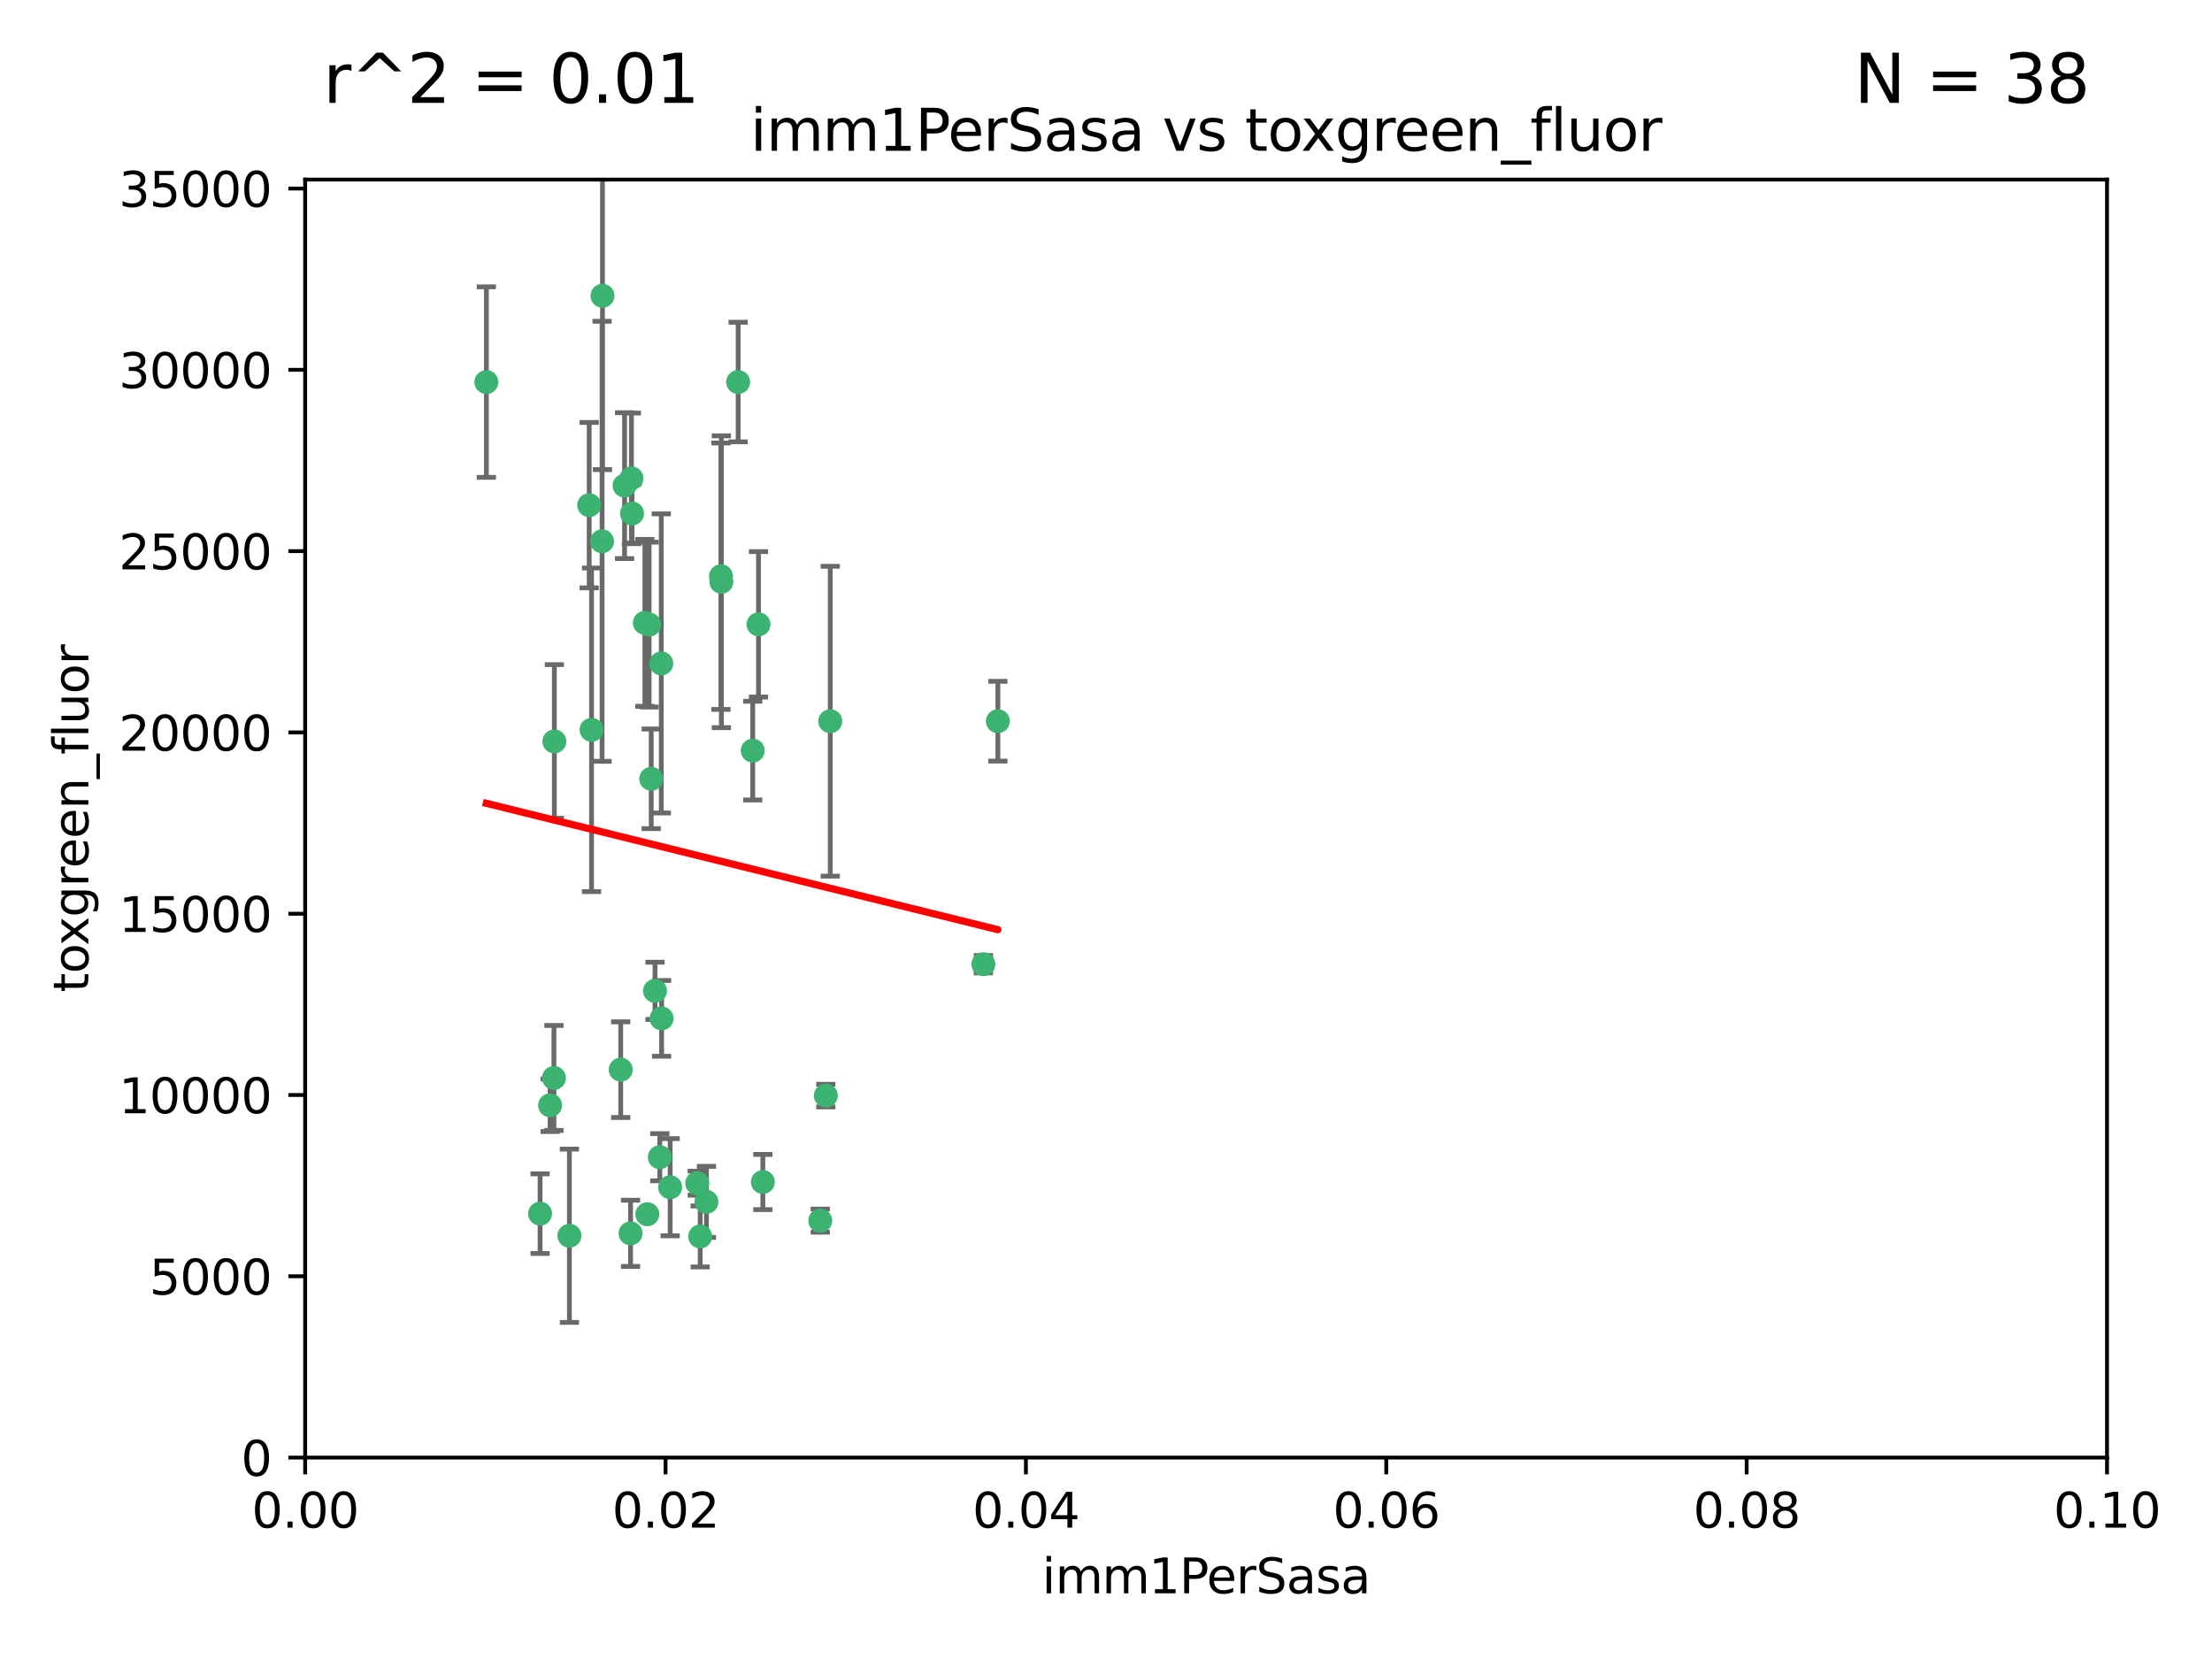 <?xml version="1.0" encoding="utf-8" standalone="no"?>
<!DOCTYPE svg PUBLIC "-//W3C//DTD SVG 1.1//EN"
  "http://www.w3.org/Graphics/SVG/1.1/DTD/svg11.dtd">
<svg xmlns:xlink="http://www.w3.org/1999/xlink" width="460.8pt" height="345.6pt" viewBox="0 0 460.8 345.6" xmlns="http://www.w3.org/2000/svg" version="1.1">
 <defs>
  <style type="text/css">*{stroke-linejoin: round; stroke-linecap: butt}</style>
 </defs>
 <g id="figure_1">
  <g id="patch_1">
   <path d="M 0 345.6 
L 460.8 345.6 
L 460.8 0 
L 0 0 
z
" style="fill: #ffffff"/>
  </g>
  <g id="axes_1">
   <g id="patch_2">
    <path d="M 63.571 303.64 
L 438.93 303.64 
L 438.93 37.411 
L 63.571 37.411 
z
" style="fill: #ffffff"/>
   </g>
   <g id="PathCollection_1">
    <defs>
     <path id="m20a7fb3102" d="M 0 1.118 
C 0.297 1.118 0.581 1 0.791 0.791 
C 1 0.581 1.118 0.297 1.118 0 
C 1.118 -0.297 1 -0.581 0.791 -0.791 
C 0.581 -1 0.297 -1.118 0 -1.118 
C -0.297 -1.118 -0.581 -1 -0.791 -0.791 
C -1 -0.581 -1.118 -0.297 -1.118 0 
C -1.118 0.297 -1 0.581 -0.791 0.791 
C -0.581 1 -0.297 1.118 0 1.118 
z
" style="stroke: #3cb371"/>
    </defs>
    <g clip-path="url(#p53ddc04b11)">
     <use xlink:href="#m20a7fb3102" x="101.319" y="79.593" style="fill: #3cb371; stroke: #3cb371"/>
     <use xlink:href="#m20a7fb3102" x="125.509" y="61.614" style="fill: #3cb371; stroke: #3cb371"/>
     <use xlink:href="#m20a7fb3102" x="130.11" y="101.166" style="fill: #3cb371; stroke: #3cb371"/>
     <use xlink:href="#m20a7fb3102" x="125.424" y="112.761" style="fill: #3cb371; stroke: #3cb371"/>
     <use xlink:href="#m20a7fb3102" x="135.226" y="130.114" style="fill: #3cb371; stroke: #3cb371"/>
     <use xlink:href="#m20a7fb3102" x="137.755" y="138.203" style="fill: #3cb371; stroke: #3cb371"/>
     <use xlink:href="#m20a7fb3102" x="131.665" y="106.972" style="fill: #3cb371; stroke: #3cb371"/>
     <use xlink:href="#m20a7fb3102" x="131.536" y="99.654" style="fill: #3cb371; stroke: #3cb371"/>
     <use xlink:href="#m20a7fb3102" x="158.007" y="130.059" style="fill: #3cb371; stroke: #3cb371"/>
     <use xlink:href="#m20a7fb3102" x="153.769" y="79.585" style="fill: #3cb371; stroke: #3cb371"/>
     <use xlink:href="#m20a7fb3102" x="136.451" y="206.41" style="fill: #3cb371; stroke: #3cb371"/>
     <use xlink:href="#m20a7fb3102" x="150.191" y="120.034" style="fill: #3cb371; stroke: #3cb371"/>
     <use xlink:href="#m20a7fb3102" x="150.274" y="121.191" style="fill: #3cb371; stroke: #3cb371"/>
     <use xlink:href="#m20a7fb3102" x="112.506" y="252.825" style="fill: #3cb371; stroke: #3cb371"/>
     <use xlink:href="#m20a7fb3102" x="207.877" y="150.242" style="fill: #3cb371; stroke: #3cb371"/>
     <use xlink:href="#m20a7fb3102" x="134.851" y="252.947" style="fill: #3cb371; stroke: #3cb371"/>
     <use xlink:href="#m20a7fb3102" x="137.448" y="241.067" style="fill: #3cb371; stroke: #3cb371"/>
     <use xlink:href="#m20a7fb3102" x="114.597" y="230.255" style="fill: #3cb371; stroke: #3cb371"/>
     <use xlink:href="#m20a7fb3102" x="129.308" y="222.83" style="fill: #3cb371; stroke: #3cb371"/>
     <use xlink:href="#m20a7fb3102" x="147.163" y="250.369" style="fill: #3cb371; stroke: #3cb371"/>
     <use xlink:href="#m20a7fb3102" x="172.958" y="150.246" style="fill: #3cb371; stroke: #3cb371"/>
     <use xlink:href="#m20a7fb3102" x="204.855" y="200.861" style="fill: #3cb371; stroke: #3cb371"/>
     <use xlink:href="#m20a7fb3102" x="123.231" y="152.035" style="fill: #3cb371; stroke: #3cb371"/>
     <use xlink:href="#m20a7fb3102" x="137.823" y="212.147" style="fill: #3cb371; stroke: #3cb371"/>
     <use xlink:href="#m20a7fb3102" x="156.807" y="156.366" style="fill: #3cb371; stroke: #3cb371"/>
     <use xlink:href="#m20a7fb3102" x="145.859" y="257.576" style="fill: #3cb371; stroke: #3cb371"/>
     <use xlink:href="#m20a7fb3102" x="131.356" y="256.929" style="fill: #3cb371; stroke: #3cb371"/>
     <use xlink:href="#m20a7fb3102" x="115.394" y="224.561" style="fill: #3cb371; stroke: #3cb371"/>
     <use xlink:href="#m20a7fb3102" x="170.874" y="254.285" style="fill: #3cb371; stroke: #3cb371"/>
     <use xlink:href="#m20a7fb3102" x="118.616" y="257.429" style="fill: #3cb371; stroke: #3cb371"/>
     <use xlink:href="#m20a7fb3102" x="115.48" y="154.457" style="fill: #3cb371; stroke: #3cb371"/>
     <use xlink:href="#m20a7fb3102" x="122.738" y="105.234" style="fill: #3cb371; stroke: #3cb371"/>
     <use xlink:href="#m20a7fb3102" x="134.334" y="129.752" style="fill: #3cb371; stroke: #3cb371"/>
     <use xlink:href="#m20a7fb3102" x="158.917" y="246.235" style="fill: #3cb371; stroke: #3cb371"/>
     <use xlink:href="#m20a7fb3102" x="139.605" y="247.319" style="fill: #3cb371; stroke: #3cb371"/>
     <use xlink:href="#m20a7fb3102" x="145.249" y="246.485" style="fill: #3cb371; stroke: #3cb371"/>
     <use xlink:href="#m20a7fb3102" x="172.037" y="228.234" style="fill: #3cb371; stroke: #3cb371"/>
     <use xlink:href="#m20a7fb3102" x="135.66" y="162.243" style="fill: #3cb371; stroke: #3cb371"/>
    </g>
   </g>
   <g id="matplotlib.axis_1">
    <g id="xtick_1">
     <g id="line2d_1">
      <defs>
       <path id="mceaee7789a" d="M 0 0 
L 0 3.5 
" style="stroke: #000000; stroke-width: 0.8"/>
      </defs>
      <g>
       <use xlink:href="#mceaee7789a" x="63.571" y="303.64" style="stroke: #000000; stroke-width: 0.8"/>
      </g>
     </g>
     <g id="text_1">
      <!-- 0.00 -->
      <g transform="translate(52.438 318.238)scale(0.1 -0.1)">
       <defs>
        <path id="DejaVuSans-30" d="M 2034 4250 
Q 1547 4250 1301 3770 
Q 1056 3291 1056 2328 
Q 1056 1369 1301 889 
Q 1547 409 2034 409 
Q 2525 409 2770 889 
Q 3016 1369 3016 2328 
Q 3016 3291 2770 3770 
Q 2525 4250 2034 4250 
z
M 2034 4750 
Q 2819 4750 3233 4129 
Q 3647 3509 3647 2328 
Q 3647 1150 3233 529 
Q 2819 -91 2034 -91 
Q 1250 -91 836 529 
Q 422 1150 422 2328 
Q 422 3509 836 4129 
Q 1250 4750 2034 4750 
z
" transform="scale(0.016)"/>
        <path id="DejaVuSans-2e" d="M 684 794 
L 1344 794 
L 1344 0 
L 684 0 
L 684 794 
z
" transform="scale(0.016)"/>
       </defs>
       <use xlink:href="#DejaVuSans-30"/>
       <use xlink:href="#DejaVuSans-2e" x="63.623"/>
       <use xlink:href="#DejaVuSans-30" x="95.41"/>
       <use xlink:href="#DejaVuSans-30" x="159.033"/>
      </g>
     </g>
    </g>
    <g id="xtick_2">
     <g id="line2d_2">
      <g>
       <use xlink:href="#mceaee7789a" x="138.643" y="303.64" style="stroke: #000000; stroke-width: 0.8"/>
      </g>
     </g>
     <g id="text_2">
      <!-- 0.02 -->
      <g transform="translate(127.51 318.238)scale(0.1 -0.1)">
       <defs>
        <path id="DejaVuSans-32" d="M 1228 531 
L 3431 531 
L 3431 0 
L 469 0 
L 469 531 
Q 828 903 1448 1529 
Q 2069 2156 2228 2338 
Q 2531 2678 2651 2914 
Q 2772 3150 2772 3378 
Q 2772 3750 2511 3984 
Q 2250 4219 1831 4219 
Q 1534 4219 1204 4116 
Q 875 4013 500 3803 
L 500 4441 
Q 881 4594 1212 4672 
Q 1544 4750 1819 4750 
Q 2544 4750 2975 4387 
Q 3406 4025 3406 3419 
Q 3406 3131 3298 2873 
Q 3191 2616 2906 2266 
Q 2828 2175 2409 1742 
Q 1991 1309 1228 531 
z
" transform="scale(0.016)"/>
       </defs>
       <use xlink:href="#DejaVuSans-30"/>
       <use xlink:href="#DejaVuSans-2e" x="63.623"/>
       <use xlink:href="#DejaVuSans-30" x="95.41"/>
       <use xlink:href="#DejaVuSans-32" x="159.033"/>
      </g>
     </g>
    </g>
    <g id="xtick_3">
     <g id="line2d_3">
      <g>
       <use xlink:href="#mceaee7789a" x="213.715" y="303.64" style="stroke: #000000; stroke-width: 0.8"/>
      </g>
     </g>
     <g id="text_3">
      <!-- 0.04 -->
      <g transform="translate(202.582 318.238)scale(0.1 -0.1)">
       <defs>
        <path id="DejaVuSans-34" d="M 2419 4116 
L 825 1625 
L 2419 1625 
L 2419 4116 
z
M 2253 4666 
L 3047 4666 
L 3047 1625 
L 3713 1625 
L 3713 1100 
L 3047 1100 
L 3047 0 
L 2419 0 
L 2419 1100 
L 313 1100 
L 313 1709 
L 2253 4666 
z
" transform="scale(0.016)"/>
       </defs>
       <use xlink:href="#DejaVuSans-30"/>
       <use xlink:href="#DejaVuSans-2e" x="63.623"/>
       <use xlink:href="#DejaVuSans-30" x="95.41"/>
       <use xlink:href="#DejaVuSans-34" x="159.033"/>
      </g>
     </g>
    </g>
    <g id="xtick_4">
     <g id="line2d_4">
      <g>
       <use xlink:href="#mceaee7789a" x="288.786" y="303.64" style="stroke: #000000; stroke-width: 0.8"/>
      </g>
     </g>
     <g id="text_4">
      <!-- 0.06 -->
      <g transform="translate(277.654 318.238)scale(0.1 -0.1)">
       <defs>
        <path id="DejaVuSans-36" d="M 2113 2584 
Q 1688 2584 1439 2293 
Q 1191 2003 1191 1497 
Q 1191 994 1439 701 
Q 1688 409 2113 409 
Q 2538 409 2786 701 
Q 3034 994 3034 1497 
Q 3034 2003 2786 2293 
Q 2538 2584 2113 2584 
z
M 3366 4563 
L 3366 3988 
Q 3128 4100 2886 4159 
Q 2644 4219 2406 4219 
Q 1781 4219 1451 3797 
Q 1122 3375 1075 2522 
Q 1259 2794 1537 2939 
Q 1816 3084 2150 3084 
Q 2853 3084 3261 2657 
Q 3669 2231 3669 1497 
Q 3669 778 3244 343 
Q 2819 -91 2113 -91 
Q 1303 -91 875 529 
Q 447 1150 447 2328 
Q 447 3434 972 4092 
Q 1497 4750 2381 4750 
Q 2619 4750 2861 4703 
Q 3103 4656 3366 4563 
z
" transform="scale(0.016)"/>
       </defs>
       <use xlink:href="#DejaVuSans-30"/>
       <use xlink:href="#DejaVuSans-2e" x="63.623"/>
       <use xlink:href="#DejaVuSans-30" x="95.41"/>
       <use xlink:href="#DejaVuSans-36" x="159.033"/>
      </g>
     </g>
    </g>
    <g id="xtick_5">
     <g id="line2d_5">
      <g>
       <use xlink:href="#mceaee7789a" x="363.858" y="303.64" style="stroke: #000000; stroke-width: 0.8"/>
      </g>
     </g>
     <g id="text_5">
      <!-- 0.08 -->
      <g transform="translate(352.725 318.238)scale(0.1 -0.1)">
       <defs>
        <path id="DejaVuSans-38" d="M 2034 2216 
Q 1584 2216 1326 1975 
Q 1069 1734 1069 1313 
Q 1069 891 1326 650 
Q 1584 409 2034 409 
Q 2484 409 2743 651 
Q 3003 894 3003 1313 
Q 3003 1734 2745 1975 
Q 2488 2216 2034 2216 
z
M 1403 2484 
Q 997 2584 770 2862 
Q 544 3141 544 3541 
Q 544 4100 942 4425 
Q 1341 4750 2034 4750 
Q 2731 4750 3128 4425 
Q 3525 4100 3525 3541 
Q 3525 3141 3298 2862 
Q 3072 2584 2669 2484 
Q 3125 2378 3379 2068 
Q 3634 1759 3634 1313 
Q 3634 634 3220 271 
Q 2806 -91 2034 -91 
Q 1263 -91 848 271 
Q 434 634 434 1313 
Q 434 1759 690 2068 
Q 947 2378 1403 2484 
z
M 1172 3481 
Q 1172 3119 1398 2916 
Q 1625 2713 2034 2713 
Q 2441 2713 2670 2916 
Q 2900 3119 2900 3481 
Q 2900 3844 2670 4047 
Q 2441 4250 2034 4250 
Q 1625 4250 1398 4047 
Q 1172 3844 1172 3481 
z
" transform="scale(0.016)"/>
       </defs>
       <use xlink:href="#DejaVuSans-30"/>
       <use xlink:href="#DejaVuSans-2e" x="63.623"/>
       <use xlink:href="#DejaVuSans-30" x="95.41"/>
       <use xlink:href="#DejaVuSans-38" x="159.033"/>
      </g>
     </g>
    </g>
    <g id="xtick_6">
     <g id="line2d_6">
      <g>
       <use xlink:href="#mceaee7789a" x="438.93" y="303.64" style="stroke: #000000; stroke-width: 0.8"/>
      </g>
     </g>
     <g id="text_6">
      <!-- 0.10 -->
      <g transform="translate(427.797 318.238)scale(0.1 -0.1)">
       <defs>
        <path id="DejaVuSans-31" d="M 794 531 
L 1825 531 
L 1825 4091 
L 703 3866 
L 703 4441 
L 1819 4666 
L 2450 4666 
L 2450 531 
L 3481 531 
L 3481 0 
L 794 0 
L 794 531 
z
" transform="scale(0.016)"/>
       </defs>
       <use xlink:href="#DejaVuSans-30"/>
       <use xlink:href="#DejaVuSans-2e" x="63.623"/>
       <use xlink:href="#DejaVuSans-31" x="95.41"/>
       <use xlink:href="#DejaVuSans-30" x="159.033"/>
      </g>
     </g>
    </g>
    <g id="text_7">
     <!-- imm1PerSasa -->
     <g transform="translate(217.067 331.917)scale(0.1 -0.1)">
      <defs>
       <path id="DejaVuSans-69" d="M 603 3500 
L 1178 3500 
L 1178 0 
L 603 0 
L 603 3500 
z
M 603 4863 
L 1178 4863 
L 1178 4134 
L 603 4134 
L 603 4863 
z
" transform="scale(0.016)"/>
       <path id="DejaVuSans-6d" d="M 3328 2828 
Q 3544 3216 3844 3400 
Q 4144 3584 4550 3584 
Q 5097 3584 5394 3201 
Q 5691 2819 5691 2113 
L 5691 0 
L 5113 0 
L 5113 2094 
Q 5113 2597 4934 2840 
Q 4756 3084 4391 3084 
Q 3944 3084 3684 2787 
Q 3425 2491 3425 1978 
L 3425 0 
L 2847 0 
L 2847 2094 
Q 2847 2600 2669 2842 
Q 2491 3084 2119 3084 
Q 1678 3084 1418 2786 
Q 1159 2488 1159 1978 
L 1159 0 
L 581 0 
L 581 3500 
L 1159 3500 
L 1159 2956 
Q 1356 3278 1631 3431 
Q 1906 3584 2284 3584 
Q 2666 3584 2933 3390 
Q 3200 3197 3328 2828 
z
" transform="scale(0.016)"/>
       <path id="DejaVuSans-50" d="M 1259 4147 
L 1259 2394 
L 2053 2394 
Q 2494 2394 2734 2622 
Q 2975 2850 2975 3272 
Q 2975 3691 2734 3919 
Q 2494 4147 2053 4147 
L 1259 4147 
z
M 628 4666 
L 2053 4666 
Q 2838 4666 3239 4311 
Q 3641 3956 3641 3272 
Q 3641 2581 3239 2228 
Q 2838 1875 2053 1875 
L 1259 1875 
L 1259 0 
L 628 0 
L 628 4666 
z
" transform="scale(0.016)"/>
       <path id="DejaVuSans-65" d="M 3597 1894 
L 3597 1613 
L 953 1613 
Q 991 1019 1311 708 
Q 1631 397 2203 397 
Q 2534 397 2845 478 
Q 3156 559 3463 722 
L 3463 178 
Q 3153 47 2828 -22 
Q 2503 -91 2169 -91 
Q 1331 -91 842 396 
Q 353 884 353 1716 
Q 353 2575 817 3079 
Q 1281 3584 2069 3584 
Q 2775 3584 3186 3129 
Q 3597 2675 3597 1894 
z
M 3022 2063 
Q 3016 2534 2758 2815 
Q 2500 3097 2075 3097 
Q 1594 3097 1305 2825 
Q 1016 2553 972 2059 
L 3022 2063 
z
" transform="scale(0.016)"/>
       <path id="DejaVuSans-72" d="M 2631 2963 
Q 2534 3019 2420 3045 
Q 2306 3072 2169 3072 
Q 1681 3072 1420 2755 
Q 1159 2438 1159 1844 
L 1159 0 
L 581 0 
L 581 3500 
L 1159 3500 
L 1159 2956 
Q 1341 3275 1631 3429 
Q 1922 3584 2338 3584 
Q 2397 3584 2469 3576 
Q 2541 3569 2628 3553 
L 2631 2963 
z
" transform="scale(0.016)"/>
       <path id="DejaVuSans-53" d="M 3425 4513 
L 3425 3897 
Q 3066 4069 2747 4153 
Q 2428 4238 2131 4238 
Q 1616 4238 1336 4038 
Q 1056 3838 1056 3469 
Q 1056 3159 1242 3001 
Q 1428 2844 1947 2747 
L 2328 2669 
Q 3034 2534 3370 2195 
Q 3706 1856 3706 1288 
Q 3706 609 3251 259 
Q 2797 -91 1919 -91 
Q 1588 -91 1214 -16 
Q 841 59 441 206 
L 441 856 
Q 825 641 1194 531 
Q 1563 422 1919 422 
Q 2459 422 2753 634 
Q 3047 847 3047 1241 
Q 3047 1584 2836 1778 
Q 2625 1972 2144 2069 
L 1759 2144 
Q 1053 2284 737 2584 
Q 422 2884 422 3419 
Q 422 4038 858 4394 
Q 1294 4750 2059 4750 
Q 2388 4750 2728 4690 
Q 3069 4631 3425 4513 
z
" transform="scale(0.016)"/>
       <path id="DejaVuSans-61" d="M 2194 1759 
Q 1497 1759 1228 1600 
Q 959 1441 959 1056 
Q 959 750 1161 570 
Q 1363 391 1709 391 
Q 2188 391 2477 730 
Q 2766 1069 2766 1631 
L 2766 1759 
L 2194 1759 
z
M 3341 1997 
L 3341 0 
L 2766 0 
L 2766 531 
Q 2569 213 2275 61 
Q 1981 -91 1556 -91 
Q 1019 -91 701 211 
Q 384 513 384 1019 
Q 384 1609 779 1909 
Q 1175 2209 1959 2209 
L 2766 2209 
L 2766 2266 
Q 2766 2663 2505 2880 
Q 2244 3097 1772 3097 
Q 1472 3097 1187 3025 
Q 903 2953 641 2809 
L 641 3341 
Q 956 3463 1253 3523 
Q 1550 3584 1831 3584 
Q 2591 3584 2966 3190 
Q 3341 2797 3341 1997 
z
" transform="scale(0.016)"/>
       <path id="DejaVuSans-73" d="M 2834 3397 
L 2834 2853 
Q 2591 2978 2328 3040 
Q 2066 3103 1784 3103 
Q 1356 3103 1142 2972 
Q 928 2841 928 2578 
Q 928 2378 1081 2264 
Q 1234 2150 1697 2047 
L 1894 2003 
Q 2506 1872 2764 1633 
Q 3022 1394 3022 966 
Q 3022 478 2636 193 
Q 2250 -91 1575 -91 
Q 1294 -91 989 -36 
Q 684 19 347 128 
L 347 722 
Q 666 556 975 473 
Q 1284 391 1588 391 
Q 1994 391 2212 530 
Q 2431 669 2431 922 
Q 2431 1156 2273 1281 
Q 2116 1406 1581 1522 
L 1381 1569 
Q 847 1681 609 1914 
Q 372 2147 372 2553 
Q 372 3047 722 3315 
Q 1072 3584 1716 3584 
Q 2034 3584 2315 3537 
Q 2597 3491 2834 3397 
z
" transform="scale(0.016)"/>
      </defs>
      <use xlink:href="#DejaVuSans-69"/>
      <use xlink:href="#DejaVuSans-6d" x="27.783"/>
      <use xlink:href="#DejaVuSans-6d" x="125.195"/>
      <use xlink:href="#DejaVuSans-31" x="222.607"/>
      <use xlink:href="#DejaVuSans-50" x="286.23"/>
      <use xlink:href="#DejaVuSans-65" x="342.908"/>
      <use xlink:href="#DejaVuSans-72" x="404.432"/>
      <use xlink:href="#DejaVuSans-53" x="445.545"/>
      <use xlink:href="#DejaVuSans-61" x="509.021"/>
      <use xlink:href="#DejaVuSans-73" x="570.301"/>
      <use xlink:href="#DejaVuSans-61" x="622.4"/>
     </g>
    </g>
   </g>
   <g id="matplotlib.axis_2">
    <g id="ytick_1">
     <g id="line2d_7">
      <defs>
       <path id="mead32fd4aa" d="M 0 0 
L -3.5 0 
" style="stroke: #000000; stroke-width: 0.8"/>
      </defs>
      <g>
       <use xlink:href="#mead32fd4aa" x="63.571" y="303.64" style="stroke: #000000; stroke-width: 0.8"/>
      </g>
     </g>
     <g id="text_8">
      <!-- 0 -->
      <g transform="translate(50.209 307.439)scale(0.1 -0.1)">
       <use xlink:href="#DejaVuSans-30"/>
      </g>
     </g>
    </g>
    <g id="ytick_2">
     <g id="line2d_8">
      <g>
       <use xlink:href="#mead32fd4aa" x="63.571" y="265.874" style="stroke: #000000; stroke-width: 0.8"/>
      </g>
     </g>
     <g id="text_9">
      <!-- 5000 -->
      <g transform="translate(31.121 269.673)scale(0.1 -0.1)">
       <defs>
        <path id="DejaVuSans-35" d="M 691 4666 
L 3169 4666 
L 3169 4134 
L 1269 4134 
L 1269 2991 
Q 1406 3038 1543 3061 
Q 1681 3084 1819 3084 
Q 2600 3084 3056 2656 
Q 3513 2228 3513 1497 
Q 3513 744 3044 326 
Q 2575 -91 1722 -91 
Q 1428 -91 1123 -41 
Q 819 9 494 109 
L 494 744 
Q 775 591 1075 516 
Q 1375 441 1709 441 
Q 2250 441 2565 725 
Q 2881 1009 2881 1497 
Q 2881 1984 2565 2268 
Q 2250 2553 1709 2553 
Q 1456 2553 1204 2497 
Q 953 2441 691 2322 
L 691 4666 
z
" transform="scale(0.016)"/>
       </defs>
       <use xlink:href="#DejaVuSans-35"/>
       <use xlink:href="#DejaVuSans-30" x="63.623"/>
       <use xlink:href="#DejaVuSans-30" x="127.246"/>
       <use xlink:href="#DejaVuSans-30" x="190.869"/>
      </g>
     </g>
    </g>
    <g id="ytick_3">
     <g id="line2d_9">
      <g>
       <use xlink:href="#mead32fd4aa" x="63.571" y="228.108" style="stroke: #000000; stroke-width: 0.8"/>
      </g>
     </g>
     <g id="text_10">
      <!-- 10000 -->
      <g transform="translate(24.759 231.907)scale(0.1 -0.1)">
       <use xlink:href="#DejaVuSans-31"/>
       <use xlink:href="#DejaVuSans-30" x="63.623"/>
       <use xlink:href="#DejaVuSans-30" x="127.246"/>
       <use xlink:href="#DejaVuSans-30" x="190.869"/>
       <use xlink:href="#DejaVuSans-30" x="254.492"/>
      </g>
     </g>
    </g>
    <g id="ytick_4">
     <g id="line2d_10">
      <g>
       <use xlink:href="#mead32fd4aa" x="63.571" y="190.342" style="stroke: #000000; stroke-width: 0.8"/>
      </g>
     </g>
     <g id="text_11">
      <!-- 15000 -->
      <g transform="translate(24.759 194.141)scale(0.1 -0.1)">
       <use xlink:href="#DejaVuSans-31"/>
       <use xlink:href="#DejaVuSans-35" x="63.623"/>
       <use xlink:href="#DejaVuSans-30" x="127.246"/>
       <use xlink:href="#DejaVuSans-30" x="190.869"/>
       <use xlink:href="#DejaVuSans-30" x="254.492"/>
      </g>
     </g>
    </g>
    <g id="ytick_5">
     <g id="line2d_11">
      <g>
       <use xlink:href="#mead32fd4aa" x="63.571" y="152.576" style="stroke: #000000; stroke-width: 0.8"/>
      </g>
     </g>
     <g id="text_12">
      <!-- 20000 -->
      <g transform="translate(24.759 156.375)scale(0.1 -0.1)">
       <use xlink:href="#DejaVuSans-32"/>
       <use xlink:href="#DejaVuSans-30" x="63.623"/>
       <use xlink:href="#DejaVuSans-30" x="127.246"/>
       <use xlink:href="#DejaVuSans-30" x="190.869"/>
       <use xlink:href="#DejaVuSans-30" x="254.492"/>
      </g>
     </g>
    </g>
    <g id="ytick_6">
     <g id="line2d_12">
      <g>
       <use xlink:href="#mead32fd4aa" x="63.571" y="114.81" style="stroke: #000000; stroke-width: 0.8"/>
      </g>
     </g>
     <g id="text_13">
      <!-- 25000 -->
      <g transform="translate(24.759 118.609)scale(0.1 -0.1)">
       <use xlink:href="#DejaVuSans-32"/>
       <use xlink:href="#DejaVuSans-35" x="63.623"/>
       <use xlink:href="#DejaVuSans-30" x="127.246"/>
       <use xlink:href="#DejaVuSans-30" x="190.869"/>
       <use xlink:href="#DejaVuSans-30" x="254.492"/>
      </g>
     </g>
    </g>
    <g id="ytick_7">
     <g id="line2d_13">
      <g>
       <use xlink:href="#mead32fd4aa" x="63.571" y="77.044" style="stroke: #000000; stroke-width: 0.8"/>
      </g>
     </g>
     <g id="text_14">
      <!-- 30000 -->
      <g transform="translate(24.759 80.844)scale(0.1 -0.1)">
       <defs>
        <path id="DejaVuSans-33" d="M 2597 2516 
Q 3050 2419 3304 2112 
Q 3559 1806 3559 1356 
Q 3559 666 3084 287 
Q 2609 -91 1734 -91 
Q 1441 -91 1130 -33 
Q 819 25 488 141 
L 488 750 
Q 750 597 1062 519 
Q 1375 441 1716 441 
Q 2309 441 2620 675 
Q 2931 909 2931 1356 
Q 2931 1769 2642 2001 
Q 2353 2234 1838 2234 
L 1294 2234 
L 1294 2753 
L 1863 2753 
Q 2328 2753 2575 2939 
Q 2822 3125 2822 3475 
Q 2822 3834 2567 4026 
Q 2313 4219 1838 4219 
Q 1578 4219 1281 4162 
Q 984 4106 628 3988 
L 628 4550 
Q 988 4650 1302 4700 
Q 1616 4750 1894 4750 
Q 2613 4750 3031 4423 
Q 3450 4097 3450 3541 
Q 3450 3153 3228 2886 
Q 3006 2619 2597 2516 
z
" transform="scale(0.016)"/>
       </defs>
       <use xlink:href="#DejaVuSans-33"/>
       <use xlink:href="#DejaVuSans-30" x="63.623"/>
       <use xlink:href="#DejaVuSans-30" x="127.246"/>
       <use xlink:href="#DejaVuSans-30" x="190.869"/>
       <use xlink:href="#DejaVuSans-30" x="254.492"/>
      </g>
     </g>
    </g>
    <g id="ytick_8">
     <g id="line2d_14">
      <g>
       <use xlink:href="#mead32fd4aa" x="63.571" y="39.278" style="stroke: #000000; stroke-width: 0.8"/>
      </g>
     </g>
     <g id="text_15">
      <!-- 35000 -->
      <g transform="translate(24.759 43.078)scale(0.1 -0.1)">
       <use xlink:href="#DejaVuSans-33"/>
       <use xlink:href="#DejaVuSans-35" x="63.623"/>
       <use xlink:href="#DejaVuSans-30" x="127.246"/>
       <use xlink:href="#DejaVuSans-30" x="190.869"/>
       <use xlink:href="#DejaVuSans-30" x="254.492"/>
      </g>
     </g>
    </g>
    <g id="text_16">
     <!-- toxgreen_fluor -->
     <g transform="translate(18.401 206.72)rotate(-90)scale(0.1 -0.1)">
      <defs>
       <path id="DejaVuSans-74" d="M 1172 4494 
L 1172 3500 
L 2356 3500 
L 2356 3053 
L 1172 3053 
L 1172 1153 
Q 1172 725 1289 603 
Q 1406 481 1766 481 
L 2356 481 
L 2356 0 
L 1766 0 
Q 1100 0 847 248 
Q 594 497 594 1153 
L 594 3053 
L 172 3053 
L 172 3500 
L 594 3500 
L 594 4494 
L 1172 4494 
z
" transform="scale(0.016)"/>
       <path id="DejaVuSans-6f" d="M 1959 3097 
Q 1497 3097 1228 2736 
Q 959 2375 959 1747 
Q 959 1119 1226 758 
Q 1494 397 1959 397 
Q 2419 397 2687 759 
Q 2956 1122 2956 1747 
Q 2956 2369 2687 2733 
Q 2419 3097 1959 3097 
z
M 1959 3584 
Q 2709 3584 3137 3096 
Q 3566 2609 3566 1747 
Q 3566 888 3137 398 
Q 2709 -91 1959 -91 
Q 1206 -91 779 398 
Q 353 888 353 1747 
Q 353 2609 779 3096 
Q 1206 3584 1959 3584 
z
" transform="scale(0.016)"/>
       <path id="DejaVuSans-78" d="M 3513 3500 
L 2247 1797 
L 3578 0 
L 2900 0 
L 1881 1375 
L 863 0 
L 184 0 
L 1544 1831 
L 300 3500 
L 978 3500 
L 1906 2253 
L 2834 3500 
L 3513 3500 
z
" transform="scale(0.016)"/>
       <path id="DejaVuSans-67" d="M 2906 1791 
Q 2906 2416 2648 2759 
Q 2391 3103 1925 3103 
Q 1463 3103 1205 2759 
Q 947 2416 947 1791 
Q 947 1169 1205 825 
Q 1463 481 1925 481 
Q 2391 481 2648 825 
Q 2906 1169 2906 1791 
z
M 3481 434 
Q 3481 -459 3084 -895 
Q 2688 -1331 1869 -1331 
Q 1566 -1331 1297 -1286 
Q 1028 -1241 775 -1147 
L 775 -588 
Q 1028 -725 1275 -790 
Q 1522 -856 1778 -856 
Q 2344 -856 2625 -561 
Q 2906 -266 2906 331 
L 2906 616 
Q 2728 306 2450 153 
Q 2172 0 1784 0 
Q 1141 0 747 490 
Q 353 981 353 1791 
Q 353 2603 747 3093 
Q 1141 3584 1784 3584 
Q 2172 3584 2450 3431 
Q 2728 3278 2906 2969 
L 2906 3500 
L 3481 3500 
L 3481 434 
z
" transform="scale(0.016)"/>
       <path id="DejaVuSans-6e" d="M 3513 2113 
L 3513 0 
L 2938 0 
L 2938 2094 
Q 2938 2591 2744 2837 
Q 2550 3084 2163 3084 
Q 1697 3084 1428 2787 
Q 1159 2491 1159 1978 
L 1159 0 
L 581 0 
L 581 3500 
L 1159 3500 
L 1159 2956 
Q 1366 3272 1645 3428 
Q 1925 3584 2291 3584 
Q 2894 3584 3203 3211 
Q 3513 2838 3513 2113 
z
" transform="scale(0.016)"/>
       <path id="DejaVuSans-5f" d="M 3263 -1063 
L 3263 -1509 
L -63 -1509 
L -63 -1063 
L 3263 -1063 
z
" transform="scale(0.016)"/>
       <path id="DejaVuSans-66" d="M 2375 4863 
L 2375 4384 
L 1825 4384 
Q 1516 4384 1395 4259 
Q 1275 4134 1275 3809 
L 1275 3500 
L 2222 3500 
L 2222 3053 
L 1275 3053 
L 1275 0 
L 697 0 
L 697 3053 
L 147 3053 
L 147 3500 
L 697 3500 
L 697 3744 
Q 697 4328 969 4595 
Q 1241 4863 1831 4863 
L 2375 4863 
z
" transform="scale(0.016)"/>
       <path id="DejaVuSans-6c" d="M 603 4863 
L 1178 4863 
L 1178 0 
L 603 0 
L 603 4863 
z
" transform="scale(0.016)"/>
       <path id="DejaVuSans-75" d="M 544 1381 
L 544 3500 
L 1119 3500 
L 1119 1403 
Q 1119 906 1312 657 
Q 1506 409 1894 409 
Q 2359 409 2629 706 
Q 2900 1003 2900 1516 
L 2900 3500 
L 3475 3500 
L 3475 0 
L 2900 0 
L 2900 538 
Q 2691 219 2414 64 
Q 2138 -91 1772 -91 
Q 1169 -91 856 284 
Q 544 659 544 1381 
z
M 1991 3584 
L 1991 3584 
z
" transform="scale(0.016)"/>
      </defs>
      <use xlink:href="#DejaVuSans-74"/>
      <use xlink:href="#DejaVuSans-6f" x="39.209"/>
      <use xlink:href="#DejaVuSans-78" x="97.266"/>
      <use xlink:href="#DejaVuSans-67" x="156.445"/>
      <use xlink:href="#DejaVuSans-72" x="219.922"/>
      <use xlink:href="#DejaVuSans-65" x="258.785"/>
      <use xlink:href="#DejaVuSans-65" x="320.309"/>
      <use xlink:href="#DejaVuSans-6e" x="381.832"/>
      <use xlink:href="#DejaVuSans-5f" x="445.211"/>
      <use xlink:href="#DejaVuSans-66" x="495.211"/>
      <use xlink:href="#DejaVuSans-6c" x="530.416"/>
      <use xlink:href="#DejaVuSans-75" x="558.199"/>
      <use xlink:href="#DejaVuSans-6f" x="621.578"/>
      <use xlink:href="#DejaVuSans-72" x="682.76"/>
     </g>
    </g>
   </g>
   <g id="LineCollection_1">
    <path d="M 101.319 99.437 
L 101.319 59.75 
" clip-path="url(#p53ddc04b11)" style="fill: none; stroke: #696969"/>
    <path d="M 125.509 97.825 
L 125.509 25.402 
" clip-path="url(#p53ddc04b11)" style="fill: none; stroke: #696969"/>
    <path d="M 130.11 116.358 
L 130.11 85.973 
" clip-path="url(#p53ddc04b11)" style="fill: none; stroke: #696969"/>
    <path d="M 125.424 158.597 
L 125.424 66.926 
" clip-path="url(#p53ddc04b11)" style="fill: none; stroke: #696969"/>
    <path d="M 135.226 147.286 
L 135.226 112.943 
" clip-path="url(#p53ddc04b11)" style="fill: none; stroke: #696969"/>
    <path d="M 137.755 169.362 
L 137.755 107.043 
" clip-path="url(#p53ddc04b11)" style="fill: none; stroke: #696969"/>
    <path d="M 131.665 113.147 
L 131.665 100.797 
" clip-path="url(#p53ddc04b11)" style="fill: none; stroke: #696969"/>
    <path d="M 131.536 113.257 
L 131.536 86.051 
" clip-path="url(#p53ddc04b11)" style="fill: none; stroke: #696969"/>
    <path d="M 158.007 145.209 
L 158.007 114.909 
" clip-path="url(#p53ddc04b11)" style="fill: none; stroke: #696969"/>
    <path d="M 153.769 92.04 
L 153.769 67.13 
" clip-path="url(#p53ddc04b11)" style="fill: none; stroke: #696969"/>
    <path d="M 136.451 212.375 
L 136.451 200.445 
" clip-path="url(#p53ddc04b11)" style="fill: none; stroke: #696969"/>
    <path d="M 150.191 147.781 
L 150.191 92.287 
" clip-path="url(#p53ddc04b11)" style="fill: none; stroke: #696969"/>
    <path d="M 150.274 151.584 
L 150.274 90.798 
" clip-path="url(#p53ddc04b11)" style="fill: none; stroke: #696969"/>
    <path d="M 112.506 261.12 
L 112.506 244.53 
" clip-path="url(#p53ddc04b11)" style="fill: none; stroke: #696969"/>
    <path d="M 207.877 158.549 
L 207.877 141.935 
" clip-path="url(#p53ddc04b11)" style="fill: none; stroke: #696969"/>
    <path d="M 134.851 253.886 
L 134.851 252.007 
" clip-path="url(#p53ddc04b11)" style="fill: none; stroke: #696969"/>
    <path d="M 137.448 245.981 
L 137.448 236.153 
" clip-path="url(#p53ddc04b11)" style="fill: none; stroke: #696969"/>
    <path d="M 114.597 235.721 
L 114.597 224.789 
" clip-path="url(#p53ddc04b11)" style="fill: none; stroke: #696969"/>
    <path d="M 129.308 232.795 
L 129.308 212.864 
" clip-path="url(#p53ddc04b11)" style="fill: none; stroke: #696969"/>
    <path d="M 147.163 257.768 
L 147.163 242.97 
" clip-path="url(#p53ddc04b11)" style="fill: none; stroke: #696969"/>
    <path d="M 172.958 182.519 
L 172.958 117.972 
" clip-path="url(#p53ddc04b11)" style="fill: none; stroke: #696969"/>
    <path d="M 204.855 202.673 
L 204.855 199.049 
" clip-path="url(#p53ddc04b11)" style="fill: none; stroke: #696969"/>
    <path d="M 123.231 185.743 
L 123.231 118.327 
" clip-path="url(#p53ddc04b11)" style="fill: none; stroke: #696969"/>
    <path d="M 137.823 220.035 
L 137.823 204.259 
" clip-path="url(#p53ddc04b11)" style="fill: none; stroke: #696969"/>
    <path d="M 156.807 166.65 
L 156.807 146.083 
" clip-path="url(#p53ddc04b11)" style="fill: none; stroke: #696969"/>
    <path d="M 145.859 263.925 
L 145.859 251.227 
" clip-path="url(#p53ddc04b11)" style="fill: none; stroke: #696969"/>
    <path d="M 131.356 263.824 
L 131.356 250.034 
" clip-path="url(#p53ddc04b11)" style="fill: none; stroke: #696969"/>
    <path d="M 115.394 235.496 
L 115.394 213.627 
" clip-path="url(#p53ddc04b11)" style="fill: none; stroke: #696969"/>
    <path d="M 170.874 256.694 
L 170.874 251.875 
" clip-path="url(#p53ddc04b11)" style="fill: none; stroke: #696969"/>
    <path d="M 118.616 275.478 
L 118.616 239.381 
" clip-path="url(#p53ddc04b11)" style="fill: none; stroke: #696969"/>
    <path d="M 115.48 170.456 
L 115.48 138.458 
" clip-path="url(#p53ddc04b11)" style="fill: none; stroke: #696969"/>
    <path d="M 122.738 122.461 
L 122.738 88.007 
" clip-path="url(#p53ddc04b11)" style="fill: none; stroke: #696969"/>
    <path d="M 134.334 147.136 
L 134.334 112.367 
" clip-path="url(#p53ddc04b11)" style="fill: none; stroke: #696969"/>
    <path d="M 158.917 251.981 
L 158.917 240.488 
" clip-path="url(#p53ddc04b11)" style="fill: none; stroke: #696969"/>
    <path d="M 139.605 257.444 
L 139.605 237.194 
" clip-path="url(#p53ddc04b11)" style="fill: none; stroke: #696969"/>
    <path d="M 145.249 248.986 
L 145.249 243.983 
" clip-path="url(#p53ddc04b11)" style="fill: none; stroke: #696969"/>
    <path d="M 172.037 230.592 
L 172.037 225.876 
" clip-path="url(#p53ddc04b11)" style="fill: none; stroke: #696969"/>
    <path d="M 135.66 172.618 
L 135.66 151.867 
" clip-path="url(#p53ddc04b11)" style="fill: none; stroke: #696969"/>
   </g>
   <g id="line2d_15">
    <defs>
     <path id="m7ec06842b2" d="M 2 0 
L -2 -0 
" style="stroke: #696969"/>
    </defs>
    <g clip-path="url(#p53ddc04b11)">
     <use xlink:href="#m7ec06842b2" x="101.319" y="99.437" style="fill: #696969; stroke: #696969"/>
     <use xlink:href="#m7ec06842b2" x="125.509" y="97.825" style="fill: #696969; stroke: #696969"/>
     <use xlink:href="#m7ec06842b2" x="130.11" y="116.358" style="fill: #696969; stroke: #696969"/>
     <use xlink:href="#m7ec06842b2" x="125.424" y="158.597" style="fill: #696969; stroke: #696969"/>
     <use xlink:href="#m7ec06842b2" x="135.226" y="147.286" style="fill: #696969; stroke: #696969"/>
     <use xlink:href="#m7ec06842b2" x="137.755" y="169.362" style="fill: #696969; stroke: #696969"/>
     <use xlink:href="#m7ec06842b2" x="131.665" y="113.147" style="fill: #696969; stroke: #696969"/>
     <use xlink:href="#m7ec06842b2" x="131.536" y="113.257" style="fill: #696969; stroke: #696969"/>
     <use xlink:href="#m7ec06842b2" x="158.007" y="145.209" style="fill: #696969; stroke: #696969"/>
     <use xlink:href="#m7ec06842b2" x="153.769" y="92.04" style="fill: #696969; stroke: #696969"/>
     <use xlink:href="#m7ec06842b2" x="136.451" y="212.375" style="fill: #696969; stroke: #696969"/>
     <use xlink:href="#m7ec06842b2" x="150.191" y="147.781" style="fill: #696969; stroke: #696969"/>
     <use xlink:href="#m7ec06842b2" x="150.274" y="151.584" style="fill: #696969; stroke: #696969"/>
     <use xlink:href="#m7ec06842b2" x="112.506" y="261.12" style="fill: #696969; stroke: #696969"/>
     <use xlink:href="#m7ec06842b2" x="207.877" y="158.549" style="fill: #696969; stroke: #696969"/>
     <use xlink:href="#m7ec06842b2" x="134.851" y="253.886" style="fill: #696969; stroke: #696969"/>
     <use xlink:href="#m7ec06842b2" x="137.448" y="245.981" style="fill: #696969; stroke: #696969"/>
     <use xlink:href="#m7ec06842b2" x="114.597" y="235.721" style="fill: #696969; stroke: #696969"/>
     <use xlink:href="#m7ec06842b2" x="129.308" y="232.795" style="fill: #696969; stroke: #696969"/>
     <use xlink:href="#m7ec06842b2" x="147.163" y="257.768" style="fill: #696969; stroke: #696969"/>
     <use xlink:href="#m7ec06842b2" x="172.958" y="182.519" style="fill: #696969; stroke: #696969"/>
     <use xlink:href="#m7ec06842b2" x="204.855" y="202.673" style="fill: #696969; stroke: #696969"/>
     <use xlink:href="#m7ec06842b2" x="123.231" y="185.743" style="fill: #696969; stroke: #696969"/>
     <use xlink:href="#m7ec06842b2" x="137.823" y="220.035" style="fill: #696969; stroke: #696969"/>
     <use xlink:href="#m7ec06842b2" x="156.807" y="166.65" style="fill: #696969; stroke: #696969"/>
     <use xlink:href="#m7ec06842b2" x="145.859" y="263.925" style="fill: #696969; stroke: #696969"/>
     <use xlink:href="#m7ec06842b2" x="131.356" y="263.824" style="fill: #696969; stroke: #696969"/>
     <use xlink:href="#m7ec06842b2" x="115.394" y="235.496" style="fill: #696969; stroke: #696969"/>
     <use xlink:href="#m7ec06842b2" x="170.874" y="256.694" style="fill: #696969; stroke: #696969"/>
     <use xlink:href="#m7ec06842b2" x="118.616" y="275.478" style="fill: #696969; stroke: #696969"/>
     <use xlink:href="#m7ec06842b2" x="115.48" y="170.456" style="fill: #696969; stroke: #696969"/>
     <use xlink:href="#m7ec06842b2" x="122.738" y="122.461" style="fill: #696969; stroke: #696969"/>
     <use xlink:href="#m7ec06842b2" x="134.334" y="147.136" style="fill: #696969; stroke: #696969"/>
     <use xlink:href="#m7ec06842b2" x="158.917" y="251.981" style="fill: #696969; stroke: #696969"/>
     <use xlink:href="#m7ec06842b2" x="139.605" y="257.444" style="fill: #696969; stroke: #696969"/>
     <use xlink:href="#m7ec06842b2" x="145.249" y="248.986" style="fill: #696969; stroke: #696969"/>
     <use xlink:href="#m7ec06842b2" x="172.037" y="230.592" style="fill: #696969; stroke: #696969"/>
     <use xlink:href="#m7ec06842b2" x="135.66" y="172.618" style="fill: #696969; stroke: #696969"/>
    </g>
   </g>
   <g id="line2d_16">
    <g clip-path="url(#p53ddc04b11)">
     <use xlink:href="#m7ec06842b2" x="101.319" y="59.75" style="fill: #696969; stroke: #696969"/>
     <use xlink:href="#m7ec06842b2" x="125.509" y="25.402" style="fill: #696969; stroke: #696969"/>
     <use xlink:href="#m7ec06842b2" x="130.11" y="85.973" style="fill: #696969; stroke: #696969"/>
     <use xlink:href="#m7ec06842b2" x="125.424" y="66.926" style="fill: #696969; stroke: #696969"/>
     <use xlink:href="#m7ec06842b2" x="135.226" y="112.943" style="fill: #696969; stroke: #696969"/>
     <use xlink:href="#m7ec06842b2" x="137.755" y="107.043" style="fill: #696969; stroke: #696969"/>
     <use xlink:href="#m7ec06842b2" x="131.665" y="100.797" style="fill: #696969; stroke: #696969"/>
     <use xlink:href="#m7ec06842b2" x="131.536" y="86.051" style="fill: #696969; stroke: #696969"/>
     <use xlink:href="#m7ec06842b2" x="158.007" y="114.909" style="fill: #696969; stroke: #696969"/>
     <use xlink:href="#m7ec06842b2" x="153.769" y="67.13" style="fill: #696969; stroke: #696969"/>
     <use xlink:href="#m7ec06842b2" x="136.451" y="200.445" style="fill: #696969; stroke: #696969"/>
     <use xlink:href="#m7ec06842b2" x="150.191" y="92.287" style="fill: #696969; stroke: #696969"/>
     <use xlink:href="#m7ec06842b2" x="150.274" y="90.798" style="fill: #696969; stroke: #696969"/>
     <use xlink:href="#m7ec06842b2" x="112.506" y="244.53" style="fill: #696969; stroke: #696969"/>
     <use xlink:href="#m7ec06842b2" x="207.877" y="141.935" style="fill: #696969; stroke: #696969"/>
     <use xlink:href="#m7ec06842b2" x="134.851" y="252.007" style="fill: #696969; stroke: #696969"/>
     <use xlink:href="#m7ec06842b2" x="137.448" y="236.153" style="fill: #696969; stroke: #696969"/>
     <use xlink:href="#m7ec06842b2" x="114.597" y="224.789" style="fill: #696969; stroke: #696969"/>
     <use xlink:href="#m7ec06842b2" x="129.308" y="212.864" style="fill: #696969; stroke: #696969"/>
     <use xlink:href="#m7ec06842b2" x="147.163" y="242.97" style="fill: #696969; stroke: #696969"/>
     <use xlink:href="#m7ec06842b2" x="172.958" y="117.972" style="fill: #696969; stroke: #696969"/>
     <use xlink:href="#m7ec06842b2" x="204.855" y="199.049" style="fill: #696969; stroke: #696969"/>
     <use xlink:href="#m7ec06842b2" x="123.231" y="118.327" style="fill: #696969; stroke: #696969"/>
     <use xlink:href="#m7ec06842b2" x="137.823" y="204.259" style="fill: #696969; stroke: #696969"/>
     <use xlink:href="#m7ec06842b2" x="156.807" y="146.083" style="fill: #696969; stroke: #696969"/>
     <use xlink:href="#m7ec06842b2" x="145.859" y="251.227" style="fill: #696969; stroke: #696969"/>
     <use xlink:href="#m7ec06842b2" x="131.356" y="250.034" style="fill: #696969; stroke: #696969"/>
     <use xlink:href="#m7ec06842b2" x="115.394" y="213.627" style="fill: #696969; stroke: #696969"/>
     <use xlink:href="#m7ec06842b2" x="170.874" y="251.875" style="fill: #696969; stroke: #696969"/>
     <use xlink:href="#m7ec06842b2" x="118.616" y="239.381" style="fill: #696969; stroke: #696969"/>
     <use xlink:href="#m7ec06842b2" x="115.48" y="138.458" style="fill: #696969; stroke: #696969"/>
     <use xlink:href="#m7ec06842b2" x="122.738" y="88.007" style="fill: #696969; stroke: #696969"/>
     <use xlink:href="#m7ec06842b2" x="134.334" y="112.367" style="fill: #696969; stroke: #696969"/>
     <use xlink:href="#m7ec06842b2" x="158.917" y="240.488" style="fill: #696969; stroke: #696969"/>
     <use xlink:href="#m7ec06842b2" x="139.605" y="237.194" style="fill: #696969; stroke: #696969"/>
     <use xlink:href="#m7ec06842b2" x="145.249" y="243.983" style="fill: #696969; stroke: #696969"/>
     <use xlink:href="#m7ec06842b2" x="172.037" y="225.876" style="fill: #696969; stroke: #696969"/>
     <use xlink:href="#m7ec06842b2" x="135.66" y="151.867" style="fill: #696969; stroke: #696969"/>
    </g>
   </g>
   <g id="line2d_17">
    <path d="M 101.319 167.346 
L 125.509 173.32 
L 130.11 174.457 
L 125.424 173.299 
L 135.226 175.72 
L 137.755 176.345 
L 131.665 174.841 
L 131.536 174.809 
L 158.007 181.347 
L 153.769 180.3 
L 136.451 176.023 
L 150.191 179.417 
L 150.274 179.437 
L 112.506 170.109 
L 207.877 193.665 
L 134.851 175.628 
L 137.448 176.269 
L 114.597 170.625 
L 129.308 174.259 
L 147.163 178.669 
L 172.958 185.04 
L 204.855 192.919 
L 123.231 172.758 
L 137.823 176.362 
L 156.807 181.051 
L 145.859 178.347 
L 131.356 174.765 
L 115.394 170.822 
L 170.874 184.526 
L 118.616 171.618 
L 115.48 170.843 
L 122.738 172.636 
L 134.334 175.5 
L 158.917 181.572 
L 139.605 176.802 
L 145.249 178.196 
L 172.037 184.813 
L 135.66 175.828 
" clip-path="url(#p53ddc04b11)" style="fill: none; stroke: #ff0000; stroke-width: 1.5; stroke-linecap: square"/>
   </g>
   <g id="line2d_18">
    <defs>
     <path id="mbae250d150" d="M 0 2 
C 0.53 2 1.039 1.789 1.414 1.414 
C 1.789 1.039 2 0.53 2 0 
C 2 -0.53 1.789 -1.039 1.414 -1.414 
C 1.039 -1.789 0.53 -2 0 -2 
C -0.53 -2 -1.039 -1.789 -1.414 -1.414 
C -1.789 -1.039 -2 -0.53 -2 0 
C -2 0.53 -1.789 1.039 -1.414 1.414 
C -1.039 1.789 -0.53 2 0 2 
z
" style="stroke: #3cb371"/>
    </defs>
    <g clip-path="url(#p53ddc04b11)">
     <use xlink:href="#mbae250d150" x="101.319" y="79.593" style="fill: #3cb371; stroke: #3cb371"/>
     <use xlink:href="#mbae250d150" x="125.509" y="61.614" style="fill: #3cb371; stroke: #3cb371"/>
     <use xlink:href="#mbae250d150" x="130.11" y="101.166" style="fill: #3cb371; stroke: #3cb371"/>
     <use xlink:href="#mbae250d150" x="125.424" y="112.761" style="fill: #3cb371; stroke: #3cb371"/>
     <use xlink:href="#mbae250d150" x="135.226" y="130.114" style="fill: #3cb371; stroke: #3cb371"/>
     <use xlink:href="#mbae250d150" x="137.755" y="138.203" style="fill: #3cb371; stroke: #3cb371"/>
     <use xlink:href="#mbae250d150" x="131.665" y="106.972" style="fill: #3cb371; stroke: #3cb371"/>
     <use xlink:href="#mbae250d150" x="131.536" y="99.654" style="fill: #3cb371; stroke: #3cb371"/>
     <use xlink:href="#mbae250d150" x="158.007" y="130.059" style="fill: #3cb371; stroke: #3cb371"/>
     <use xlink:href="#mbae250d150" x="153.769" y="79.585" style="fill: #3cb371; stroke: #3cb371"/>
     <use xlink:href="#mbae250d150" x="136.451" y="206.41" style="fill: #3cb371; stroke: #3cb371"/>
     <use xlink:href="#mbae250d150" x="150.191" y="120.034" style="fill: #3cb371; stroke: #3cb371"/>
     <use xlink:href="#mbae250d150" x="150.274" y="121.191" style="fill: #3cb371; stroke: #3cb371"/>
     <use xlink:href="#mbae250d150" x="112.506" y="252.825" style="fill: #3cb371; stroke: #3cb371"/>
     <use xlink:href="#mbae250d150" x="207.877" y="150.242" style="fill: #3cb371; stroke: #3cb371"/>
     <use xlink:href="#mbae250d150" x="134.851" y="252.947" style="fill: #3cb371; stroke: #3cb371"/>
     <use xlink:href="#mbae250d150" x="137.448" y="241.067" style="fill: #3cb371; stroke: #3cb371"/>
     <use xlink:href="#mbae250d150" x="114.597" y="230.255" style="fill: #3cb371; stroke: #3cb371"/>
     <use xlink:href="#mbae250d150" x="129.308" y="222.83" style="fill: #3cb371; stroke: #3cb371"/>
     <use xlink:href="#mbae250d150" x="147.163" y="250.369" style="fill: #3cb371; stroke: #3cb371"/>
     <use xlink:href="#mbae250d150" x="172.958" y="150.246" style="fill: #3cb371; stroke: #3cb371"/>
     <use xlink:href="#mbae250d150" x="204.855" y="200.861" style="fill: #3cb371; stroke: #3cb371"/>
     <use xlink:href="#mbae250d150" x="123.231" y="152.035" style="fill: #3cb371; stroke: #3cb371"/>
     <use xlink:href="#mbae250d150" x="137.823" y="212.147" style="fill: #3cb371; stroke: #3cb371"/>
     <use xlink:href="#mbae250d150" x="156.807" y="156.366" style="fill: #3cb371; stroke: #3cb371"/>
     <use xlink:href="#mbae250d150" x="145.859" y="257.576" style="fill: #3cb371; stroke: #3cb371"/>
     <use xlink:href="#mbae250d150" x="131.356" y="256.929" style="fill: #3cb371; stroke: #3cb371"/>
     <use xlink:href="#mbae250d150" x="115.394" y="224.561" style="fill: #3cb371; stroke: #3cb371"/>
     <use xlink:href="#mbae250d150" x="170.874" y="254.285" style="fill: #3cb371; stroke: #3cb371"/>
     <use xlink:href="#mbae250d150" x="118.616" y="257.429" style="fill: #3cb371; stroke: #3cb371"/>
     <use xlink:href="#mbae250d150" x="115.48" y="154.457" style="fill: #3cb371; stroke: #3cb371"/>
     <use xlink:href="#mbae250d150" x="122.738" y="105.234" style="fill: #3cb371; stroke: #3cb371"/>
     <use xlink:href="#mbae250d150" x="134.334" y="129.752" style="fill: #3cb371; stroke: #3cb371"/>
     <use xlink:href="#mbae250d150" x="158.917" y="246.235" style="fill: #3cb371; stroke: #3cb371"/>
     <use xlink:href="#mbae250d150" x="139.605" y="247.319" style="fill: #3cb371; stroke: #3cb371"/>
     <use xlink:href="#mbae250d150" x="145.249" y="246.485" style="fill: #3cb371; stroke: #3cb371"/>
     <use xlink:href="#mbae250d150" x="172.037" y="228.234" style="fill: #3cb371; stroke: #3cb371"/>
     <use xlink:href="#mbae250d150" x="135.66" y="162.243" style="fill: #3cb371; stroke: #3cb371"/>
    </g>
   </g>
   <g id="patch_3">
    <path d="M 63.571 303.64 
L 63.571 37.411 
" style="fill: none; stroke: #000000; stroke-width: 0.8; stroke-linejoin: miter; stroke-linecap: square"/>
   </g>
   <g id="patch_4">
    <path d="M 438.93 303.64 
L 438.93 37.411 
" style="fill: none; stroke: #000000; stroke-width: 0.8; stroke-linejoin: miter; stroke-linecap: square"/>
   </g>
   <g id="patch_5">
    <path d="M 63.571 303.64 
L 438.93 303.64 
" style="fill: none; stroke: #000000; stroke-width: 0.8; stroke-linejoin: miter; stroke-linecap: square"/>
   </g>
   <g id="patch_6">
    <path d="M 63.571 37.411 
L 438.93 37.411 
" style="fill: none; stroke: #000000; stroke-width: 0.8; stroke-linejoin: miter; stroke-linecap: square"/>
   </g>
   <g id="text_17">
    <!-- N = 38 -->
    <g transform="translate(386.257 21.426)scale(0.14 -0.14)">
     <defs>
      <path id="DejaVuSans-4e" d="M 628 4666 
L 1478 4666 
L 3547 763 
L 3547 4666 
L 4159 4666 
L 4159 0 
L 3309 0 
L 1241 3903 
L 1241 0 
L 628 0 
L 628 4666 
z
" transform="scale(0.016)"/>
      <path id="DejaVuSans-20" transform="scale(0.016)"/>
      <path id="DejaVuSans-3d" d="M 678 2906 
L 4684 2906 
L 4684 2381 
L 678 2381 
L 678 2906 
z
M 678 1631 
L 4684 1631 
L 4684 1100 
L 678 1100 
L 678 1631 
z
" transform="scale(0.016)"/>
     </defs>
     <use xlink:href="#DejaVuSans-4e"/>
     <use xlink:href="#DejaVuSans-20" x="74.805"/>
     <use xlink:href="#DejaVuSans-3d" x="106.592"/>
     <use xlink:href="#DejaVuSans-20" x="190.381"/>
     <use xlink:href="#DejaVuSans-33" x="222.168"/>
     <use xlink:href="#DejaVuSans-38" x="285.791"/>
    </g>
   </g>
   <g id="text_18">
    <!-- r^2 = 0.01 -->
    <g transform="translate(67.325 21.426)scale(0.14 -0.14)">
     <defs>
      <path id="DejaVuSans-5e" d="M 2988 4666 
L 4684 2925 
L 4056 2925 
L 2681 4159 
L 1306 2925 
L 678 2925 
L 2375 4666 
L 2988 4666 
z
" transform="scale(0.016)"/>
     </defs>
     <use xlink:href="#DejaVuSans-72"/>
     <use xlink:href="#DejaVuSans-5e" x="41.113"/>
     <use xlink:href="#DejaVuSans-32" x="124.902"/>
     <use xlink:href="#DejaVuSans-20" x="188.525"/>
     <use xlink:href="#DejaVuSans-3d" x="220.312"/>
     <use xlink:href="#DejaVuSans-20" x="304.102"/>
     <use xlink:href="#DejaVuSans-30" x="335.889"/>
     <use xlink:href="#DejaVuSans-2e" x="399.512"/>
     <use xlink:href="#DejaVuSans-30" x="431.299"/>
     <use xlink:href="#DejaVuSans-31" x="494.922"/>
    </g>
   </g>
   <g id="text_19">
    <!-- imm1PerSasa vs toxgreen_fluor -->
    <g transform="translate(156.306 31.411)scale(0.12 -0.12)">
     <defs>
      <path id="DejaVuSans-76" d="M 191 3500 
L 800 3500 
L 1894 563 
L 2988 3500 
L 3597 3500 
L 2284 0 
L 1503 0 
L 191 3500 
z
" transform="scale(0.016)"/>
     </defs>
     <use xlink:href="#DejaVuSans-69"/>
     <use xlink:href="#DejaVuSans-6d" x="27.783"/>
     <use xlink:href="#DejaVuSans-6d" x="125.195"/>
     <use xlink:href="#DejaVuSans-31" x="222.607"/>
     <use xlink:href="#DejaVuSans-50" x="286.23"/>
     <use xlink:href="#DejaVuSans-65" x="342.908"/>
     <use xlink:href="#DejaVuSans-72" x="404.432"/>
     <use xlink:href="#DejaVuSans-53" x="445.545"/>
     <use xlink:href="#DejaVuSans-61" x="509.021"/>
     <use xlink:href="#DejaVuSans-73" x="570.301"/>
     <use xlink:href="#DejaVuSans-61" x="622.4"/>
     <use xlink:href="#DejaVuSans-20" x="683.68"/>
     <use xlink:href="#DejaVuSans-76" x="715.467"/>
     <use xlink:href="#DejaVuSans-73" x="774.646"/>
     <use xlink:href="#DejaVuSans-20" x="826.746"/>
     <use xlink:href="#DejaVuSans-74" x="858.533"/>
     <use xlink:href="#DejaVuSans-6f" x="897.742"/>
     <use xlink:href="#DejaVuSans-78" x="955.799"/>
     <use xlink:href="#DejaVuSans-67" x="1014.979"/>
     <use xlink:href="#DejaVuSans-72" x="1078.455"/>
     <use xlink:href="#DejaVuSans-65" x="1117.318"/>
     <use xlink:href="#DejaVuSans-65" x="1178.842"/>
     <use xlink:href="#DejaVuSans-6e" x="1240.365"/>
     <use xlink:href="#DejaVuSans-5f" x="1303.744"/>
     <use xlink:href="#DejaVuSans-66" x="1353.744"/>
     <use xlink:href="#DejaVuSans-6c" x="1388.949"/>
     <use xlink:href="#DejaVuSans-75" x="1416.732"/>
     <use xlink:href="#DejaVuSans-6f" x="1480.111"/>
     <use xlink:href="#DejaVuSans-72" x="1541.293"/>
    </g>
   </g>
  </g>
 </g>
 <defs>
  <clipPath id="p53ddc04b11">
   <rect x="63.571" y="37.411" width="375.359" height="266.229"/>
  </clipPath>
 </defs>
</svg>
